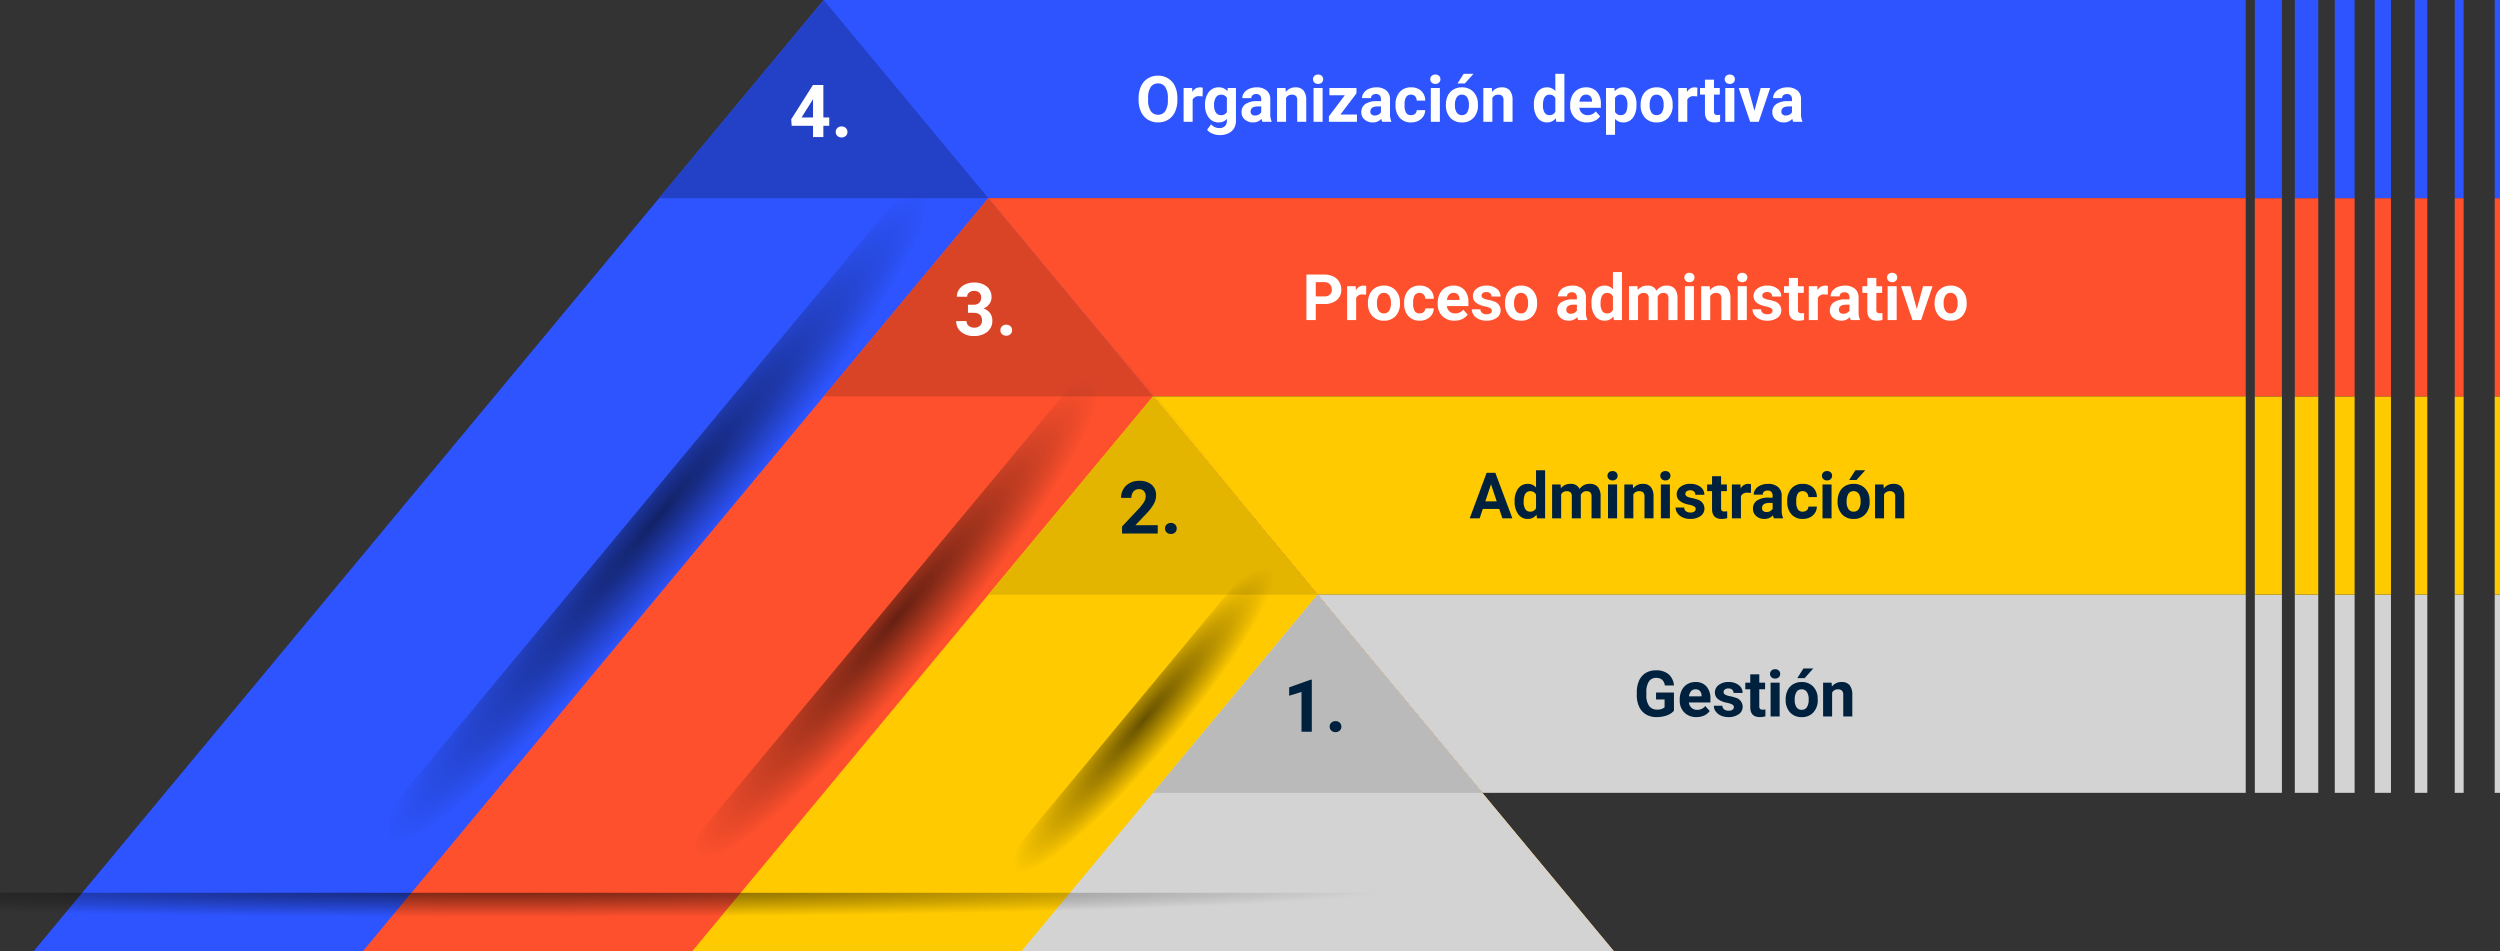 <svg xmlns="http://www.w3.org/2000/svg" xmlns:xlink="http://www.w3.org/1999/xlink" width="820" height="311.981" viewBox="0 0 820 311.981">
  <rect x="0" y="0" width="820" height="311.981" fill="#333333" stroke="none"/>
  <defs>
    <radialGradient id="radial-gradient" cx="0.375" cy="0.505" r="0.649" gradientTransform="matrix(0.577, 0.765, -0.093, 0.088, 0.172, 0.235)" gradientUnits="objectBoundingBox">
      <stop offset="0"/>
      <stop offset="0.866" stop-opacity="0"/>
      <stop offset="1" stop-opacity="0"/>
    </radialGradient>
    <radialGradient id="radial-gradient-2" cx="0.554" cy="0.537" r="0.6" gradientTransform="matrix(0.7, -0.769, 0.109, 0.083, 0.079, 0.845)" xlink:href="#radial-gradient"/>
    <radialGradient id="radial-gradient-3" cx="0.558" cy="0.549" r="0.589" gradientTransform="matrix(0.686, -0.765, 0.132, 0.104, 0.064, 0.824)" xlink:href="#radial-gradient"/>
    <radialGradient id="radial-gradient-4" cx="0.587" cy="0.572" r="0.554" gradientTransform="matrix(0.656, -0.761, 0.133, 0.112, 0.066, 0.822)" xlink:href="#radial-gradient"/>
    <radialGradient id="radial-gradient-5" cx="0.501" cy="-0.024" r="18.04" gradientTransform="matrix(0.027, 0, 0, -0.032, 0.749, 1.078)" xlink:href="#radial-gradient"/>
  </defs>
  <g id="t2-i2" transform="translate(1009.908 -961.16)">
    <rect id="Rectangle_36749" data-name="Rectangle 36749" width="466.429" height="64.998" transform="translate(-739.735 961.16)" fill="#2d54fe"/>
    <rect id="Rectangle_36750" data-name="Rectangle 36750" width="422.21" height="65.027" transform="translate(-695.517 1026.158)" fill="#fe502d"/>
    <rect id="Rectangle_36751" data-name="Rectangle 36751" width="377.991" height="65.027" transform="translate(-651.298 1091.185)" fill="#ffca00"/>
    <rect id="Rectangle_36752" data-name="Rectangle 36752" width="333.795" height="64.998" transform="translate(-607.102 1156.212)" fill="#d3d3d3"/>
    <g id="Group_117539" data-name="Group 117539" transform="translate(-270.328 1156.211)">
      <rect id="Rectangle_36753" data-name="Rectangle 36753" width="1.733" height="64.998" transform="translate(78.687)" fill="#d3d3d3"/>
      <rect id="Rectangle_36754" data-name="Rectangle 36754" width="2.926" height="64.998" transform="translate(65.573 0)" fill="#d3d3d3"/>
      <rect id="Rectangle_36755" data-name="Rectangle 36755" width="4.118" height="64.998" transform="translate(52.458 0)" fill="#d3d3d3"/>
      <rect id="Rectangle_36756" data-name="Rectangle 36756" width="5.31" height="64.998" transform="translate(39.344 0)" fill="#d3d3d3"/>
      <rect id="Rectangle_36757" data-name="Rectangle 36757" width="6.503" height="64.998" transform="translate(26.229 0)" fill="#d3d3d3"/>
      <rect id="Rectangle_36758" data-name="Rectangle 36758" width="7.695" height="64.998" transform="translate(13.115 0.001)" fill="#d3d3d3"/>
      <rect id="Rectangle_36759" data-name="Rectangle 36759" width="8.888" height="64.998" transform="translate(0 0.001)" fill="#d3d3d3"/>
    </g>
    <g id="Group_117540" data-name="Group 117540" transform="translate(-270.328 1091.185)">
      <rect id="Rectangle_36760" data-name="Rectangle 36760" width="1.733" height="64.998" transform="translate(78.687)" fill="#ffca00"/>
      <rect id="Rectangle_36761" data-name="Rectangle 36761" width="2.926" height="64.998" transform="translate(65.573 0)" fill="#ffca00"/>
      <rect id="Rectangle_36762" data-name="Rectangle 36762" width="4.118" height="64.998" transform="translate(52.458 0)" fill="#ffca00"/>
      <rect id="Rectangle_36763" data-name="Rectangle 36763" width="5.31" height="64.998" transform="translate(39.344 0)" fill="#ffca00"/>
      <rect id="Rectangle_36764" data-name="Rectangle 36764" width="6.503" height="64.998" transform="translate(26.229 0)" fill="#ffca00"/>
      <rect id="Rectangle_36765" data-name="Rectangle 36765" width="7.695" height="64.998" transform="translate(13.115 0.001)" fill="#ffca00"/>
      <rect id="Rectangle_36766" data-name="Rectangle 36766" width="8.888" height="64.998" transform="translate(0 0.001)" fill="#ffca00"/>
    </g>
    <g id="Group_117541" data-name="Group 117541" transform="translate(-270.328 1026.158)">
      <rect id="Rectangle_36767" data-name="Rectangle 36767" width="1.733" height="64.998" transform="translate(78.687)" fill="#fe502d"/>
      <rect id="Rectangle_36768" data-name="Rectangle 36768" width="2.926" height="64.998" transform="translate(65.573 0)" fill="#fe502d"/>
      <rect id="Rectangle_36769" data-name="Rectangle 36769" width="4.118" height="64.998" transform="translate(52.458 0)" fill="#fe502d"/>
      <rect id="Rectangle_36770" data-name="Rectangle 36770" width="5.31" height="64.998" transform="translate(39.344 0)" fill="#fe502d"/>
      <rect id="Rectangle_36771" data-name="Rectangle 36771" width="6.503" height="64.998" transform="translate(26.229 0)" fill="#fe502d"/>
      <rect id="Rectangle_36772" data-name="Rectangle 36772" width="7.695" height="64.998" transform="translate(13.115 0)" fill="#fe502d"/>
      <rect id="Rectangle_36773" data-name="Rectangle 36773" width="8.888" height="64.998" transform="translate(0 0.001)" fill="#fe502d"/>
    </g>
    <g id="Group_117542" data-name="Group 117542" transform="translate(-270.328 961.16)">
      <rect id="Rectangle_36774" data-name="Rectangle 36774" width="1.733" height="64.998" transform="translate(78.687)" fill="#2d54fe"/>
      <rect id="Rectangle_36775" data-name="Rectangle 36775" width="2.926" height="64.998" transform="translate(65.573 0)" fill="#2d54fe"/>
      <rect id="Rectangle_36776" data-name="Rectangle 36776" width="4.118" height="64.998" transform="translate(52.458 0)" fill="#2d54fe"/>
      <rect id="Rectangle_36777" data-name="Rectangle 36777" width="5.31" height="64.998" transform="translate(39.344 0)" fill="#2d54fe"/>
      <rect id="Rectangle_36778" data-name="Rectangle 36778" width="6.503" height="64.998" transform="translate(26.229 0)" fill="#2d54fe"/>
      <rect id="Rectangle_36779" data-name="Rectangle 36779" width="7.695" height="64.998" transform="translate(13.115 0.001)" fill="#2d54fe"/>
      <rect id="Rectangle_36780" data-name="Rectangle 36780" width="8.888" height="64.998" transform="translate(0 0.001)" fill="#2d54fe"/>
    </g>
    <path id="Path_179841" data-name="Path 179841" d="M-739.656,961.16l-129.574,155.99-129.545,155.991h518.266l-129.574-155.991Z" transform="translate(-0.08)" fill="#2d54fe"/>
    <path id="Path_179842" data-name="Path 179842" d="M-666.051,961.16h-71.738l216,260.05h71.738Z" transform="translate(-1.946)" opacity="0.6" fill="url(#radial-gradient)" style="mix-blend-mode: multiply;isolation: isolate"/>
    <path id="Path_179843" data-name="Path 179843" d="M-738.178,961.16l-54.008,65H-684.17Z" transform="translate(-1.557)" fill="#2341c7"/>
    <path id="Path_179844" data-name="Path 179844" d="M-920.057,1273.141H-879.3l199.68-240.406L-700,1008.187Z" transform="translate(-0.643)" opacity="0.6" fill="url(#radial-gradient-2)" style="mix-blend-mode: multiply;isolation: isolate"/>
    <path id="Path_179845" data-name="Path 179845" d="M-890.009,1273.141h410.279L-684.87,1026.158Z" transform="translate(-0.858)" fill="#fe502d"/>
    <path id="Path_179846" data-name="Path 179846" d="M-737.789,1091.185l54.008-65.027,54.008,65.027Z" transform="translate(-1.946)" fill="#d94427"/>
    <path id="Path_179847" data-name="Path 179847" d="M-811.291,1273.141h40.752l145.672-175.38-20.376-24.548Z" transform="translate(-1.421)" opacity="0.6" fill="url(#radial-gradient-3)" style="mix-blend-mode: multiply;isolation: isolate"/>
    <path id="Path_179848" data-name="Path 179848" d="M-781.216,1273.141h302.263l-151.132-181.956Z" transform="translate(-1.636)" fill="#ffca00"/>
    <path id="Path_179849" data-name="Path 179849" d="M-683.392,1156.212l54.008-65.027,53.98,65.027Z" transform="translate(-2.336)" fill="#e3b400"/>
    <path id="Path_179850" data-name="Path 179850" d="M-702.5,1273.141h40.724l91.692-110.381-20.376-24.52Z" transform="translate(-2.199)" opacity="0.6" fill="url(#radial-gradient-4)" style="mix-blend-mode: multiply;isolation: isolate"/>
    <path id="Path_179851" data-name="Path 179851" d="M-478.174,1273.141l-97.152-116.929-97.124,116.929Z" transform="translate(-2.414)" fill="#d3d3d3"/>
    <path id="Path_179852" data-name="Path 179852" d="M-629,1221.21l53.98-65,54.008,65Z" transform="translate(-2.725)" fill="#bababa"/>
    <rect id="Rectangle_36781" data-name="Rectangle 36781" width="694.995" height="19" transform="translate(-314.913 1273) rotate(180)" opacity="0.6" fill="url(#radial-gradient-5)" style="mix-blend-mode: multiply;isolation: isolate"/>
    <path id="Path_179857" data-name="Path 179857" d="M.809-6.422H2.742v2.73H.809V0H-2.578V-3.691h-7l-.152-2.133,7.113-11.238H.809Zm-7.16,0h3.773v-6.023l-.223.387ZM4.875-1.664A1.7,1.7,0,0,1,5.42-2.977a1.934,1.934,0,0,1,1.365-.5,1.949,1.949,0,0,1,1.377.5,1.7,1.7,0,0,1,.545,1.313A1.682,1.682,0,0,1,8.168-.369a1.958,1.958,0,0,1-1.383.5,1.941,1.941,0,0,1-1.371-.5A1.682,1.682,0,0,1,4.875-1.664Z" transform="translate(-740.657 1006.112)" fill="#fff"/>
    <path id="Path_179858" data-name="Path 179858" d="M-5.766-10.031h1.8a2.543,2.543,0,0,0,1.91-.645,2.362,2.362,0,0,0,.621-1.711,2.088,2.088,0,0,0-.615-1.605,2.384,2.384,0,0,0-1.693-.574,2.5,2.5,0,0,0-1.629.533,1.7,1.7,0,0,0-.656,1.389H-9.41a4.165,4.165,0,0,1,.721-2.4A4.8,4.8,0,0,1-6.674-16.7a6.727,6.727,0,0,1,2.854-.6A6.38,6.38,0,0,1,.422-16a4.418,4.418,0,0,1,1.535,3.568,3.59,3.59,0,0,1-.715,2.156A4.644,4.644,0,0,1-.633-8.766a4.24,4.24,0,0,1,2.15,1.547,4.2,4.2,0,0,1,.709,2.438A4.491,4.491,0,0,1,.568-1.137,6.667,6.667,0,0,1-3.82.234,6.322,6.322,0,0,1-8-1.113,4.4,4.4,0,0,1-9.621-4.676h3.387a1.962,1.962,0,0,0,.721,1.57A2.656,2.656,0,0,0-3.738-2.5a2.668,2.668,0,0,0,1.893-.639A2.2,2.2,0,0,0-1.16-4.828q0-2.555-2.812-2.555H-5.766ZM4.875-1.664A1.7,1.7,0,0,1,5.42-2.977a1.934,1.934,0,0,1,1.365-.5,1.949,1.949,0,0,1,1.377.5,1.7,1.7,0,0,1,.545,1.313A1.682,1.682,0,0,1,8.168-.369a1.958,1.958,0,0,1-1.383.5,1.941,1.941,0,0,1-1.371-.5A1.682,1.682,0,0,1,4.875-1.664Z" transform="translate(-686.649 1071.139)" fill="#fff"/>
    <path id="Path_179859" data-name="Path 179859" d="M2.484,0h-11.7V-2.32L-3.691-8.2A13.617,13.617,0,0,0-2.01-10.371a3.483,3.483,0,0,0,.545-1.758,2.606,2.606,0,0,0-.574-1.787,2.073,2.073,0,0,0-1.641-.65,2.236,2.236,0,0,0-1.811.791,3.133,3.133,0,0,0-.662,2.08h-3.4a5.594,5.594,0,0,1,.744-2.848,5.245,5.245,0,0,1,2.1-2.021A6.394,6.394,0,0,1-3.621-17.3a6.054,6.054,0,0,1,4.1,1.266,4.478,4.478,0,0,1,1.459,3.574,5.737,5.737,0,0,1-.656,2.578A14.327,14.327,0,0,1-.973-6.82L-4.852-2.73H2.484ZM4.875-1.664A1.7,1.7,0,0,1,5.42-2.977a1.934,1.934,0,0,1,1.365-.5,1.949,1.949,0,0,1,1.377.5,1.7,1.7,0,0,1,.545,1.313A1.682,1.682,0,0,1,8.168-.369a1.958,1.958,0,0,1-1.383.5,1.941,1.941,0,0,1-1.371-.5A1.682,1.682,0,0,1,4.875-1.664Z" transform="translate(-632.655 1136.166)" fill="#00213e"/>
    <path id="Path_179860" data-name="Path 179860" d="M-.984,0H-4.371V-13.055L-8.414-11.8v-2.754l7.066-2.531h.363ZM4.875-1.664A1.7,1.7,0,0,1,5.42-2.977a1.934,1.934,0,0,1,1.365-.5,1.949,1.949,0,0,1,1.377.5,1.7,1.7,0,0,1,.545,1.313A1.682,1.682,0,0,1,8.168-.369a1.958,1.958,0,0,1-1.383.5,1.941,1.941,0,0,1-1.371-.5A1.682,1.682,0,0,1,4.875-1.664Z" transform="translate(-578.648 1201.165)" fill="#00213e"/>
    <path id="Path_179854" data-name="Path 179854" d="M-96.053-7.126a9.013,9.013,0,0,1-.779,3.866A5.869,5.869,0,0,1-99.063-.7a6.169,6.169,0,0,1-3.327.9A6.211,6.211,0,0,1-105.7-.687a5.926,5.926,0,0,1-2.256-2.548,8.755,8.755,0,0,1-.81-3.809v-.738a8.965,8.965,0,0,1,.795-3.881,5.917,5.917,0,0,1,2.246-2.574,6.177,6.177,0,0,1,3.317-.9,6.177,6.177,0,0,1,3.317.9,5.917,5.917,0,0,1,2.246,2.574,8.94,8.94,0,0,1,.795,3.871ZM-99.171-7.8a6.283,6.283,0,0,0-.841-3.568,2.74,2.74,0,0,0-2.4-1.22,2.741,2.741,0,0,0-2.389,1.2,6.211,6.211,0,0,0-.851,3.532v.728a6.361,6.361,0,0,0,.841,3.548,2.733,2.733,0,0,0,2.42,1.261,2.708,2.708,0,0,0,2.379-1.215,6.324,6.324,0,0,0,.841-3.543Zm11.392-.513A8.051,8.051,0,0,0-88.845-8.4a2.171,2.171,0,0,0-2.2,1.138V0h-2.963V-11.095h2.8l.082,1.323A2.746,2.746,0,0,1-88.66-11.3a3.105,3.105,0,0,1,.923.133Zm.8,2.687a6.5,6.5,0,0,1,1.215-4.112A3.937,3.937,0,0,1-82.488-11.3a3.453,3.453,0,0,1,2.84,1.251l.123-1.046h2.687V-.369A4.742,4.742,0,0,1-77.5,2.164,4.248,4.248,0,0,1-79.36,3.8a6.543,6.543,0,0,1-2.81.564,6.084,6.084,0,0,1-2.379-.487A4.222,4.222,0,0,1-86.3,2.625L-84.99.82A3.471,3.471,0,0,0-82.3,2.061a2.541,2.541,0,0,0,1.835-.631,2.365,2.365,0,0,0,.656-1.789V-.954a3.428,3.428,0,0,1-2.7,1.159,3.927,3.927,0,0,1-3.235-1.564,6.5,6.5,0,0,1-1.236-4.148Zm2.963.221a4.049,4.049,0,0,0,.6,2.367,1.925,1.925,0,0,0,1.661.857A2.058,2.058,0,0,0-79.811-3.2V-7.873A2.053,2.053,0,0,0-81.729-8.89a1.937,1.937,0,0,0-1.677.873A4.563,4.563,0,0,0-84.015-5.409ZM-68.132,0a3.291,3.291,0,0,1-.3-.995,3.586,3.586,0,0,1-2.8,1.2,3.939,3.939,0,0,1-2.7-.943A3.034,3.034,0,0,1-75-3.117a3.135,3.135,0,0,1,1.307-2.707,6.451,6.451,0,0,1,3.779-.954h1.364v-.636a1.828,1.828,0,0,0-.395-1.23,1.553,1.553,0,0,0-1.246-.461,1.766,1.766,0,0,0-1.174.359,1.219,1.219,0,0,0-.426.984h-2.963a2.977,2.977,0,0,1,.595-1.784,3.931,3.931,0,0,1,1.682-1.287,6.129,6.129,0,0,1,2.44-.467,4.842,4.842,0,0,1,3.256,1.031,3.605,3.605,0,0,1,1.2,2.9v4.809a5.3,5.3,0,0,0,.441,2.389V0Zm-2.451-2.061a2.552,2.552,0,0,0,1.21-.292,1.919,1.919,0,0,0,.82-.784V-5.045H-69.66q-2.225,0-2.369,1.538l-.01.174a1.186,1.186,0,0,0,.39.913A1.514,1.514,0,0,0-70.583-2.061Zm10.008-9.034.092,1.282A3.874,3.874,0,0,1-57.294-11.3a3.219,3.219,0,0,1,2.625,1.036,4.832,4.832,0,0,1,.882,3.1V0H-56.75V-7.1a1.923,1.923,0,0,0-.41-1.369,1.836,1.836,0,0,0-1.364-.426A2.039,2.039,0,0,0-60.4-7.824V0h-2.963V-11.095ZM-48.414,0h-2.974V-11.095h2.974Zm-3.148-13.966a1.459,1.459,0,0,1,.446-1.1,1.676,1.676,0,0,1,1.215-.431,1.679,1.679,0,0,1,1.21.431,1.451,1.451,0,0,1,.451,1.1,1.455,1.455,0,0,1-.456,1.107,1.684,1.684,0,0,1-1.2.431,1.684,1.684,0,0,1-1.2-.431A1.455,1.455,0,0,1-51.562-13.966Zm8.993,11.577h5.424V0h-9.208V-1.8l5.219-6.9H-46.2v-2.389h8.89v1.746ZM-28.86,0a3.291,3.291,0,0,1-.3-.995,3.586,3.586,0,0,1-2.8,1.2,3.939,3.939,0,0,1-2.7-.943A3.034,3.034,0,0,1-35.73-3.117a3.135,3.135,0,0,1,1.307-2.707,6.451,6.451,0,0,1,3.779-.954h1.364v-.636a1.828,1.828,0,0,0-.395-1.23,1.553,1.553,0,0,0-1.246-.461,1.766,1.766,0,0,0-1.174.359,1.219,1.219,0,0,0-.426.984h-2.963a2.977,2.977,0,0,1,.595-1.784,3.931,3.931,0,0,1,1.682-1.287,6.129,6.129,0,0,1,2.44-.467,4.842,4.842,0,0,1,3.256,1.031,3.605,3.605,0,0,1,1.2,2.9v4.809a5.3,5.3,0,0,0,.441,2.389V0ZM-31.31-2.061a2.552,2.552,0,0,0,1.21-.292,1.919,1.919,0,0,0,.82-.784V-5.045h-1.107q-2.225,0-2.369,1.538l-.01.174a1.186,1.186,0,0,0,.39.913A1.514,1.514,0,0,0-31.31-2.061Zm11.895-.123a1.944,1.944,0,0,0,1.333-.451,1.581,1.581,0,0,0,.533-1.2h2.779a3.8,3.8,0,0,1-.615,2.066A4.06,4.06,0,0,1-17.042-.313a5.183,5.183,0,0,1-2.323.518,4.817,4.817,0,0,1-3.753-1.512,5.985,5.985,0,0,1-1.374-4.178v-.195a5.917,5.917,0,0,1,1.364-4.091A4.761,4.761,0,0,1-19.385-11.3a4.667,4.667,0,0,1,3.338,1.184,4.193,4.193,0,0,1,1.277,3.153H-17.55a2.036,2.036,0,0,0-.533-1.407,1.778,1.778,0,0,0-1.354-.541A1.785,1.785,0,0,0-21-8.156a4.374,4.374,0,0,0-.528,2.449V-5.4a4.43,4.43,0,0,0,.523,2.465A1.807,1.807,0,0,0-19.416-2.184ZM-9.951,0h-2.974V-11.095h2.974ZM-13.1-13.966a1.459,1.459,0,0,1,.446-1.1,1.676,1.676,0,0,1,1.215-.431,1.679,1.679,0,0,1,1.21.431,1.451,1.451,0,0,1,.451,1.1,1.455,1.455,0,0,1-.456,1.107,1.684,1.684,0,0,1-1.2.431,1.684,1.684,0,0,1-1.2-.431A1.455,1.455,0,0,1-13.1-13.966ZM-7.972-5.65a6.58,6.58,0,0,1,.636-2.943,4.654,4.654,0,0,1,1.83-2A5.34,5.34,0,0,1-2.733-11.3,5.052,5.052,0,0,1,.933-9.926,5.515,5.515,0,0,1,2.517-6.193l.021.759a5.8,5.8,0,0,1-1.425,4.1A4.954,4.954,0,0,1-2.712.205a4.979,4.979,0,0,1-3.83-1.538,5.9,5.9,0,0,1-1.43-4.184Zm2.963.21a4.147,4.147,0,0,0,.595,2.418,1.962,1.962,0,0,0,1.7.837,1.966,1.966,0,0,0,1.682-.827,4.538,4.538,0,0,0,.6-2.644,4.106,4.106,0,0,0-.6-2.4,1.967,1.967,0,0,0-1.7-.852,1.934,1.934,0,0,0-1.682.847A4.614,4.614,0,0,0-5.009-5.44Zm2.861-10.31h3.23l-2.84,3.179h-2.41Zm9.239,4.655.092,1.282A3.874,3.874,0,0,1,10.372-11.3,3.219,3.219,0,0,1,13-10.264a4.832,4.832,0,0,1,.882,3.1V0H10.915V-7.1a1.923,1.923,0,0,0-.41-1.369A1.836,1.836,0,0,0,9.141-8.89,2.039,2.039,0,0,0,7.265-7.824V0H4.3V-11.095Zm13.8,5.465a6.686,6.686,0,0,1,1.164-4.132A3.776,3.776,0,0,1,25.24-11.3a3.4,3.4,0,0,1,2.676,1.21v-5.66H30.89V0H28.214L28.07-1.179A3.487,3.487,0,0,1,25.219.205a3.766,3.766,0,0,1-3.143-1.543A6.9,6.9,0,0,1,20.892-5.629Zm2.963.221A4.38,4.38,0,0,0,24.4-3.016a1.77,1.77,0,0,0,1.579.832,1.983,1.983,0,0,0,1.938-1.16V-7.73A1.954,1.954,0,0,0,26-8.89Q23.856-8.89,23.856-5.409ZM38.293.205a5.447,5.447,0,0,1-3.973-1.5,5.321,5.321,0,0,1-1.533-3.989v-.287a6.7,6.7,0,0,1,.646-2.989,4.741,4.741,0,0,1,1.83-2.03,5.137,5.137,0,0,1,2.7-.713,4.6,4.6,0,0,1,3.584,1.436,5.833,5.833,0,0,1,1.307,4.071v1.21H35.791a2.753,2.753,0,0,0,.866,1.743,2.619,2.619,0,0,0,1.83.656,3.2,3.2,0,0,0,2.676-1.241l1.456,1.63a4.449,4.449,0,0,1-1.8,1.471A5.921,5.921,0,0,1,38.293.205Zm-.338-9.116a1.852,1.852,0,0,0-1.43.6,3.093,3.093,0,0,0-.7,1.71h4.122V-6.84a2.206,2.206,0,0,0-.533-1.529A1.91,1.91,0,0,0,37.955-8.911Zm16.57,3.466a6.654,6.654,0,0,1-1.164,4.107A3.731,3.731,0,0,1,50.219.205,3.456,3.456,0,0,1,47.5-.964V4.266H44.538v-15.36h2.748l.1,1.087A3.483,3.483,0,0,1,50.2-11.3a3.757,3.757,0,0,1,3.189,1.518A6.834,6.834,0,0,1,54.525-5.6ZM51.562-5.66a4.366,4.366,0,0,0-.549-2.389,1.787,1.787,0,0,0-1.594-.841A1.941,1.941,0,0,0,47.5-7.824v4.542a1.973,1.973,0,0,0,1.938,1.1Q51.562-2.184,51.562-5.66Zm4.337.01a6.58,6.58,0,0,1,.636-2.943,4.654,4.654,0,0,1,1.83-2,5.34,5.34,0,0,1,2.774-.708A5.052,5.052,0,0,1,64.8-9.926a5.514,5.514,0,0,1,1.584,3.732l.021.759a5.8,5.8,0,0,1-1.425,4.1A4.954,4.954,0,0,1,61.159.205a4.979,4.979,0,0,1-3.83-1.538A5.9,5.9,0,0,1,55.9-5.517Zm2.963.21a4.147,4.147,0,0,0,.595,2.418,1.962,1.962,0,0,0,1.7.837,1.966,1.966,0,0,0,1.682-.827,4.538,4.538,0,0,0,.6-2.644,4.106,4.106,0,0,0-.6-2.4,1.967,1.967,0,0,0-1.7-.852,1.934,1.934,0,0,0-1.682.847A4.614,4.614,0,0,0,58.863-5.44ZM74.469-8.316A8.051,8.051,0,0,0,73.4-8.4,2.171,2.171,0,0,0,71.2-7.26V0H68.235V-11.095h2.8l.082,1.323A2.746,2.746,0,0,1,73.587-11.3a3.105,3.105,0,0,1,.923.133Zm5.486-5.506v2.728h1.9v2.174h-1.9v5.537a1.322,1.322,0,0,0,.236.882,1.184,1.184,0,0,0,.9.267,4.726,4.726,0,0,0,.872-.072V-.062A6.1,6.1,0,0,1,80.17.205q-3.117,0-3.179-3.148V-8.921h-1.62v-2.174h1.62v-2.728ZM86.63,0H83.656V-11.095H86.63ZM83.482-13.966a1.459,1.459,0,0,1,.446-1.1,1.676,1.676,0,0,1,1.215-.431,1.679,1.679,0,0,1,1.21.431,1.451,1.451,0,0,1,.451,1.1,1.455,1.455,0,0,1-.456,1.107,1.684,1.684,0,0,1-1.2.431,1.684,1.684,0,0,1-1.2-.431A1.455,1.455,0,0,1,83.482-13.966ZM93.223-3.62l2.061-7.475h3.1L94.638,0h-2.83L88.066-11.095h3.1ZM105.959,0a3.291,3.291,0,0,1-.3-.995,3.586,3.586,0,0,1-2.8,1.2,3.939,3.939,0,0,1-2.7-.943,3.034,3.034,0,0,1-1.072-2.379A3.135,3.135,0,0,1,100.4-5.824a6.451,6.451,0,0,1,3.779-.954h1.364v-.636a1.828,1.828,0,0,0-.395-1.23,1.553,1.553,0,0,0-1.246-.461,1.766,1.766,0,0,0-1.174.359,1.219,1.219,0,0,0-.426.984H99.335a2.977,2.977,0,0,1,.595-1.784,3.931,3.931,0,0,1,1.682-1.287,6.129,6.129,0,0,1,2.44-.467,4.842,4.842,0,0,1,3.256,1.031,3.605,3.605,0,0,1,1.2,2.9v4.809a5.3,5.3,0,0,0,.441,2.389V0Zm-2.451-2.061a2.552,2.552,0,0,0,1.21-.292,1.919,1.919,0,0,0,.82-.784V-5.045h-1.107q-2.225,0-2.369,1.538l-.01.174a1.186,1.186,0,0,0,.39.913A1.514,1.514,0,0,0,103.508-2.061Z" transform="translate(-527.677 1001.112)" fill="#fff"/>
    <path id="Path_179853" data-name="Path 179853" d="M-104.882-5.26V0h-3.076V-14.93h5.824a6.738,6.738,0,0,1,2.958.615,4.534,4.534,0,0,1,1.964,1.748,4.875,4.875,0,0,1,.687,2.579,4.287,4.287,0,0,1-1.5,3.461,6.257,6.257,0,0,1-4.158,1.266Zm0-2.492h2.748a2.7,2.7,0,0,0,1.861-.574,2.088,2.088,0,0,0,.641-1.641,2.463,2.463,0,0,0-.646-1.774,2.413,2.413,0,0,0-1.784-.7h-2.82Zm16.509-.564A8.051,8.051,0,0,0-89.44-8.4a2.171,2.171,0,0,0-2.2,1.138V0h-2.963V-11.095h2.8l.082,1.323A2.746,2.746,0,0,1-89.255-11.3a3.105,3.105,0,0,1,.923.133Zm.595,2.666a6.58,6.58,0,0,1,.636-2.943,4.654,4.654,0,0,1,1.83-2,5.34,5.34,0,0,1,2.774-.708,5.052,5.052,0,0,1,3.666,1.374,5.514,5.514,0,0,1,1.584,3.732l.021.759a5.8,5.8,0,0,1-1.425,4.1A4.954,4.954,0,0,1-82.518.205a4.979,4.979,0,0,1-3.83-1.538,5.9,5.9,0,0,1-1.43-4.184Zm2.963.21a4.147,4.147,0,0,0,.595,2.418,1.962,1.962,0,0,0,1.7.837,1.966,1.966,0,0,0,1.682-.827,4.538,4.538,0,0,0,.6-2.644,4.106,4.106,0,0,0-.6-2.4,1.967,1.967,0,0,0-1.7-.852,1.934,1.934,0,0,0-1.682.847A4.614,4.614,0,0,0-84.815-5.44Zm13.986,3.255A1.944,1.944,0,0,0-69.5-2.635a1.581,1.581,0,0,0,.533-1.2h2.779A3.8,3.8,0,0,1-66.8-1.769,4.06,4.06,0,0,1-68.455-.313a5.183,5.183,0,0,1-2.323.518,4.817,4.817,0,0,1-3.753-1.512A5.985,5.985,0,0,1-75.9-5.486v-.195a5.917,5.917,0,0,1,1.364-4.091A4.761,4.761,0,0,1-70.8-11.3a4.667,4.667,0,0,1,3.338,1.184,4.193,4.193,0,0,1,1.277,3.153h-2.779A2.036,2.036,0,0,0-69.5-8.369a1.778,1.778,0,0,0-1.354-.541,1.785,1.785,0,0,0-1.564.755,4.374,4.374,0,0,0-.528,2.449V-5.4a4.43,4.43,0,0,0,.523,2.465A1.807,1.807,0,0,0-70.829-2.184ZM-59.385.205a5.447,5.447,0,0,1-3.973-1.5,5.321,5.321,0,0,1-1.533-3.989v-.287a6.7,6.7,0,0,1,.646-2.989,4.741,4.741,0,0,1,1.83-2.03,5.137,5.137,0,0,1,2.7-.713A4.6,4.6,0,0,1-56.13-9.864a5.833,5.833,0,0,1,1.307,4.071v1.21h-7.065a2.753,2.753,0,0,0,.866,1.743,2.619,2.619,0,0,0,1.83.656,3.2,3.2,0,0,0,2.676-1.241l1.456,1.63a4.449,4.449,0,0,1-1.8,1.471A5.921,5.921,0,0,1-59.385.205Zm-.338-9.116a1.852,1.852,0,0,0-1.43.6,3.093,3.093,0,0,0-.7,1.71h4.122V-6.84a2.206,2.206,0,0,0-.533-1.529A1.91,1.91,0,0,0-59.724-8.911Zm12.592,5.845a.955.955,0,0,0-.538-.856A6.115,6.115,0,0,0-49.4-4.481q-3.958-.831-3.958-3.363a3.049,3.049,0,0,1,1.225-2.466,4.943,4.943,0,0,1,3.2-.99,5.32,5.32,0,0,1,3.379.995,3.135,3.135,0,0,1,1.266,2.584h-2.963a1.434,1.434,0,0,0-.41-1.051,1.736,1.736,0,0,0-1.282-.415,1.774,1.774,0,0,0-1.159.338,1.068,1.068,0,0,0-.41.861.913.913,0,0,0,.467.795,4.8,4.8,0,0,0,1.574.523,12.856,12.856,0,0,1,1.866.5,3.066,3.066,0,0,1,2.348,2.984,2.894,2.894,0,0,1-1.3,2.456,5.618,5.618,0,0,1-3.363.938,5.867,5.867,0,0,1-2.476-.5,4.155,4.155,0,0,1-1.7-1.364A3.169,3.169,0,0,1-53.7-3.527h2.81a1.547,1.547,0,0,0,.584,1.21,2.318,2.318,0,0,0,1.456.42,2.146,2.146,0,0,0,1.287-.323A1,1,0,0,0-47.132-3.066ZM-42.8-5.65a6.58,6.58,0,0,1,.636-2.943,4.654,4.654,0,0,1,1.83-2,5.34,5.34,0,0,1,2.774-.708A5.052,5.052,0,0,1-33.9-9.926a5.514,5.514,0,0,1,1.584,3.732l.021.759a5.8,5.8,0,0,1-1.425,4.1A4.954,4.954,0,0,1-37.545.205a4.979,4.979,0,0,1-3.83-1.538A5.9,5.9,0,0,1-42.8-5.517Zm2.963.21a4.147,4.147,0,0,0,.595,2.418,1.962,1.962,0,0,0,1.7.837,1.966,1.966,0,0,0,1.682-.827,4.538,4.538,0,0,0,.6-2.644,4.106,4.106,0,0,0-.6-2.4,1.967,1.967,0,0,0-1.7-.852,1.934,1.934,0,0,0-1.682.847A4.614,4.614,0,0,0-39.842-5.44ZM-18.811,0a3.291,3.291,0,0,1-.3-.995,3.586,3.586,0,0,1-2.8,1.2,3.939,3.939,0,0,1-2.7-.943,3.034,3.034,0,0,1-1.072-2.379,3.135,3.135,0,0,1,1.307-2.707,6.451,6.451,0,0,1,3.779-.954h1.364v-.636a1.828,1.828,0,0,0-.395-1.23,1.553,1.553,0,0,0-1.246-.461,1.766,1.766,0,0,0-1.174.359,1.219,1.219,0,0,0-.426.984h-2.963a2.977,2.977,0,0,1,.595-1.784,3.931,3.931,0,0,1,1.682-1.287,6.129,6.129,0,0,1,2.44-.467,4.842,4.842,0,0,1,3.256,1.031,3.605,3.605,0,0,1,1.2,2.9v4.809a5.3,5.3,0,0,0,.441,2.389V0Zm-2.451-2.061a2.552,2.552,0,0,0,1.21-.292,1.919,1.919,0,0,0,.82-.784V-5.045h-1.107q-2.225,0-2.369,1.538l-.01.174a1.186,1.186,0,0,0,.39.913A1.514,1.514,0,0,0-21.261-2.061Zm6.819-3.568a6.686,6.686,0,0,1,1.164-4.132A3.776,3.776,0,0,1-10.095-11.3a3.4,3.4,0,0,1,2.676,1.21v-5.66h2.974V0H-7.121l-.144-1.179A3.487,3.487,0,0,1-10.115.205a3.766,3.766,0,0,1-3.143-1.543A6.9,6.9,0,0,1-14.443-5.629Zm2.963.221a4.38,4.38,0,0,0,.543,2.393,1.77,1.77,0,0,0,1.579.832,1.983,1.983,0,0,0,1.938-1.16V-7.73A1.954,1.954,0,0,0-9.336-8.89Q-11.479-8.89-11.479-5.409ZM.631-11.095.723-9.854A3.9,3.9,0,0,1,3.912-11.3,2.959,2.959,0,0,1,6.855-9.608,3.809,3.809,0,0,1,10.187-11.3a3.309,3.309,0,0,1,2.687,1.051,4.831,4.831,0,0,1,.882,3.163V0H10.782V-7.075a2.113,2.113,0,0,0-.369-1.379,1.636,1.636,0,0,0-1.3-.436A1.85,1.85,0,0,0,7.265-7.619L7.275,0H4.312V-7.065a2.087,2.087,0,0,0-.379-1.395A1.652,1.652,0,0,0,2.64-8.89,1.92,1.92,0,0,0,.815-7.844V0H-2.148V-11.095ZM19.159,0H16.186V-11.095h2.974ZM16.011-13.966a1.459,1.459,0,0,1,.446-1.1,1.676,1.676,0,0,1,1.215-.431,1.679,1.679,0,0,1,1.21.431,1.451,1.451,0,0,1,.451,1.1,1.455,1.455,0,0,1-.456,1.107,1.684,1.684,0,0,1-1.2.431,1.684,1.684,0,0,1-1.2-.431A1.455,1.455,0,0,1,16.011-13.966Zm8.316,2.871.092,1.282A3.874,3.874,0,0,1,27.609-11.3a3.219,3.219,0,0,1,2.625,1.036,4.832,4.832,0,0,1,.882,3.1V0H28.152V-7.1a1.923,1.923,0,0,0-.41-1.369,1.836,1.836,0,0,0-1.364-.426A2.039,2.039,0,0,0,24.5-7.824V0H21.538V-11.095ZM36.489,0H33.515V-11.095h2.974ZM33.341-13.966a1.459,1.459,0,0,1,.446-1.1A1.676,1.676,0,0,1,35-15.494a1.679,1.679,0,0,1,1.21.431,1.451,1.451,0,0,1,.451,1.1,1.455,1.455,0,0,1-.456,1.107,1.684,1.684,0,0,1-1.2.431,1.684,1.684,0,0,1-1.2-.431A1.455,1.455,0,0,1,33.341-13.966Zm11.6,10.9a.955.955,0,0,0-.538-.856,6.115,6.115,0,0,0-1.728-.559q-3.958-.831-3.958-3.363a3.049,3.049,0,0,1,1.225-2.466,4.943,4.943,0,0,1,3.2-.99,5.32,5.32,0,0,1,3.379.995,3.135,3.135,0,0,1,1.266,2.584H44.825a1.434,1.434,0,0,0-.41-1.051,1.736,1.736,0,0,0-1.282-.415,1.774,1.774,0,0,0-1.159.338,1.068,1.068,0,0,0-.41.861.913.913,0,0,0,.467.795A4.8,4.8,0,0,0,43.6-6.67a12.856,12.856,0,0,1,1.866.5,3.066,3.066,0,0,1,2.348,2.984,2.894,2.894,0,0,1-1.3,2.456,5.618,5.618,0,0,1-3.363.938,5.867,5.867,0,0,1-2.476-.5,4.155,4.155,0,0,1-1.7-1.364,3.169,3.169,0,0,1-.615-1.871h2.81a1.547,1.547,0,0,0,.584,1.21,2.318,2.318,0,0,0,1.456.42A2.146,2.146,0,0,0,44.5-2.22,1,1,0,0,0,44.938-3.066Zm8.336-10.756v2.728h1.9v2.174h-1.9v5.537a1.322,1.322,0,0,0,.236.882,1.184,1.184,0,0,0,.9.267,4.726,4.726,0,0,0,.872-.072V-.062A6.1,6.1,0,0,1,53.49.205q-3.117,0-3.179-3.148V-8.921h-1.62v-2.174h1.62v-2.728Zm9.782,5.506A8.051,8.051,0,0,0,61.99-8.4a2.171,2.171,0,0,0-2.2,1.138V0H56.822V-11.095h2.8L59.7-9.772A2.746,2.746,0,0,1,62.175-11.3a3.105,3.105,0,0,1,.923.133ZM70.6,0a3.291,3.291,0,0,1-.3-.995,3.586,3.586,0,0,1-2.8,1.2,3.939,3.939,0,0,1-2.7-.943,3.034,3.034,0,0,1-1.072-2.379,3.135,3.135,0,0,1,1.307-2.707,6.451,6.451,0,0,1,3.779-.954h1.364v-.636a1.828,1.828,0,0,0-.395-1.23,1.553,1.553,0,0,0-1.246-.461,1.766,1.766,0,0,0-1.174.359,1.219,1.219,0,0,0-.426.984H63.979a2.977,2.977,0,0,1,.595-1.784,3.931,3.931,0,0,1,1.682-1.287A6.129,6.129,0,0,1,68.7-11.3a4.842,4.842,0,0,1,3.256,1.031,3.605,3.605,0,0,1,1.2,2.9v4.809A5.3,5.3,0,0,0,73.6-.174V0ZM68.153-2.061a2.552,2.552,0,0,0,1.21-.292,1.919,1.919,0,0,0,.82-.784V-5.045H69.075q-2.225,0-2.369,1.538l-.01.174a1.186,1.186,0,0,0,.39.913A1.514,1.514,0,0,0,68.153-2.061ZM78.981-13.822v2.728h1.9v2.174h-1.9v5.537a1.322,1.322,0,0,0,.236.882,1.184,1.184,0,0,0,.9.267,4.726,4.726,0,0,0,.872-.072V-.062A6.1,6.1,0,0,1,79.2.205q-3.117,0-3.179-3.148V-8.921H74.4v-2.174h1.62v-2.728ZM85.656,0H82.682V-11.095h2.974ZM82.508-13.966a1.459,1.459,0,0,1,.446-1.1,1.676,1.676,0,0,1,1.215-.431,1.679,1.679,0,0,1,1.21.431,1.451,1.451,0,0,1,.451,1.1,1.455,1.455,0,0,1-.456,1.107,1.684,1.684,0,0,1-1.2.431,1.684,1.684,0,0,1-1.2-.431A1.455,1.455,0,0,1,82.508-13.966ZM92.249-3.62l2.061-7.475h3.1L93.664,0h-2.83L87.092-11.095h3.1Zm5.845-2.03a6.58,6.58,0,0,1,.636-2.943,4.654,4.654,0,0,1,1.83-2,5.34,5.34,0,0,1,2.774-.708A5.052,5.052,0,0,1,107-9.926a5.514,5.514,0,0,1,1.584,3.732l.021.759a5.8,5.8,0,0,1-1.425,4.1A4.954,4.954,0,0,1,103.354.205a4.979,4.979,0,0,1-3.83-1.538,5.9,5.9,0,0,1-1.43-4.184Zm2.963.21a4.147,4.147,0,0,0,.595,2.418,1.962,1.962,0,0,0,1.7.837,1.966,1.966,0,0,0,1.682-.827,4.538,4.538,0,0,0,.6-2.644,4.106,4.106,0,0,0-.6-2.4,1.967,1.967,0,0,0-1.7-.852,1.934,1.934,0,0,0-1.682.847A4.614,4.614,0,0,0,101.057-5.44Z" transform="translate(-473.45 1066.139)" fill="#fff"/>
    <path id="Path_179855" data-name="Path 179855" d="M-62.087-3.076h-5.394L-68.506,0h-3.271l5.558-14.93h2.851L-57.781,0h-3.271ZM-66.65-5.568h3.732l-1.876-5.588Zm9.608-.062a6.686,6.686,0,0,1,1.164-4.132A3.776,3.776,0,0,1-52.695-11.3a3.4,3.4,0,0,1,2.676,1.21v-5.66h2.974V0h-2.676l-.144-1.179A3.487,3.487,0,0,1-52.715.205a3.766,3.766,0,0,1-3.143-1.543A6.9,6.9,0,0,1-57.042-5.629Zm2.963.221a4.38,4.38,0,0,0,.543,2.393,1.77,1.77,0,0,0,1.579.832,1.983,1.983,0,0,0,1.938-1.16V-7.73a1.954,1.954,0,0,0-1.917-1.16Q-54.079-8.89-54.079-5.409Zm12.11-5.686.092,1.241A3.9,3.9,0,0,1-38.688-11.3a2.959,2.959,0,0,1,2.943,1.692A3.809,3.809,0,0,1-32.413-11.3a3.309,3.309,0,0,1,2.687,1.051,4.831,4.831,0,0,1,.882,3.163V0h-2.974V-7.075a2.113,2.113,0,0,0-.369-1.379,1.636,1.636,0,0,0-1.3-.436,1.85,1.85,0,0,0-1.846,1.271L-35.325,0h-2.963V-7.065a2.087,2.087,0,0,0-.379-1.395,1.652,1.652,0,0,0-1.292-.431,1.92,1.92,0,0,0-1.825,1.046V0h-2.963V-11.095ZM-23.44,0h-2.974V-11.095h2.974Zm-3.148-13.966a1.459,1.459,0,0,1,.446-1.1,1.676,1.676,0,0,1,1.215-.431,1.679,1.679,0,0,1,1.21.431,1.451,1.451,0,0,1,.451,1.1,1.455,1.455,0,0,1-.456,1.107,1.684,1.684,0,0,1-1.2.431,1.684,1.684,0,0,1-1.2-.431A1.455,1.455,0,0,1-26.588-13.966Zm8.316,2.871.092,1.282A3.874,3.874,0,0,1-14.991-11.3a3.219,3.219,0,0,1,2.625,1.036,4.832,4.832,0,0,1,.882,3.1V0h-2.963V-7.1a1.923,1.923,0,0,0-.41-1.369,1.836,1.836,0,0,0-1.364-.426A2.039,2.039,0,0,0-18.1-7.824V0h-2.963V-11.095ZM-6.111,0H-9.085V-11.095h2.974ZM-9.259-13.966a1.459,1.459,0,0,1,.446-1.1A1.676,1.676,0,0,1-7.6-15.494a1.679,1.679,0,0,1,1.21.431,1.451,1.451,0,0,1,.451,1.1,1.455,1.455,0,0,1-.456,1.107,1.684,1.684,0,0,1-1.2.431,1.684,1.684,0,0,1-1.2-.431A1.455,1.455,0,0,1-9.259-13.966Zm11.6,10.9A.955.955,0,0,0,1.8-3.922,6.115,6.115,0,0,0,.072-4.481q-3.958-.831-3.958-3.363A3.049,3.049,0,0,1-2.661-10.31a4.943,4.943,0,0,1,3.2-.99,5.32,5.32,0,0,1,3.379.995A3.135,3.135,0,0,1,5.188-7.721H2.225a1.434,1.434,0,0,0-.41-1.051A1.736,1.736,0,0,0,.533-9.187a1.774,1.774,0,0,0-1.159.338,1.068,1.068,0,0,0-.41.861.913.913,0,0,0,.467.795A4.8,4.8,0,0,0,1-6.67a12.856,12.856,0,0,1,1.866.5A3.066,3.066,0,0,1,5.219-3.189a2.894,2.894,0,0,1-1.3,2.456A5.618,5.618,0,0,1,.554.205a5.867,5.867,0,0,1-2.476-.5,4.155,4.155,0,0,1-1.7-1.364,3.169,3.169,0,0,1-.615-1.871h2.81a1.547,1.547,0,0,0,.584,1.21A2.318,2.318,0,0,0,.615-1.9,2.146,2.146,0,0,0,1.9-2.22,1,1,0,0,0,2.338-3.066Zm8.336-10.756v2.728h1.9v2.174h-1.9v5.537a1.322,1.322,0,0,0,.236.882,1.184,1.184,0,0,0,.9.267,4.726,4.726,0,0,0,.872-.072V-.062A6.1,6.1,0,0,1,10.89.205q-3.117,0-3.179-3.148V-8.921H6.091v-2.174h1.62v-2.728Zm9.782,5.506A8.051,8.051,0,0,0,19.39-8.4a2.171,2.171,0,0,0-2.2,1.138V0H14.222V-11.095h2.8L17.1-9.772A2.746,2.746,0,0,1,19.575-11.3a3.105,3.105,0,0,1,.923.133ZM28,0a3.291,3.291,0,0,1-.3-.995,3.586,3.586,0,0,1-2.8,1.2,3.939,3.939,0,0,1-2.7-.943,3.034,3.034,0,0,1-1.072-2.379,3.135,3.135,0,0,1,1.307-2.707,6.451,6.451,0,0,1,3.779-.954h1.364v-.636a1.828,1.828,0,0,0-.395-1.23,1.553,1.553,0,0,0-1.246-.461,1.766,1.766,0,0,0-1.174.359,1.219,1.219,0,0,0-.426.984H21.379a2.977,2.977,0,0,1,.595-1.784,3.931,3.931,0,0,1,1.682-1.287A6.129,6.129,0,0,1,26.1-11.3a4.842,4.842,0,0,1,3.256,1.031,3.605,3.605,0,0,1,1.2,2.9v4.809A5.3,5.3,0,0,0,31-.174V0ZM25.553-2.061a2.552,2.552,0,0,0,1.21-.292,1.919,1.919,0,0,0,.82-.784V-5.045H26.476q-2.225,0-2.369,1.538l-.01.174a1.186,1.186,0,0,0,.39.913A1.514,1.514,0,0,0,25.553-2.061Zm11.895-.123a1.944,1.944,0,0,0,1.333-.451,1.581,1.581,0,0,0,.533-1.2h2.779a3.8,3.8,0,0,1-.615,2.066A4.06,4.06,0,0,1,39.821-.313,5.183,5.183,0,0,1,37.5.205a4.817,4.817,0,0,1-3.753-1.512,5.985,5.985,0,0,1-1.374-4.178v-.195a5.917,5.917,0,0,1,1.364-4.091A4.761,4.761,0,0,1,37.478-11.3a4.667,4.667,0,0,1,3.338,1.184,4.193,4.193,0,0,1,1.277,3.153H39.313a2.036,2.036,0,0,0-.533-1.407,1.778,1.778,0,0,0-1.354-.541,1.785,1.785,0,0,0-1.564.755,4.374,4.374,0,0,0-.528,2.449V-5.4a4.43,4.43,0,0,0,.523,2.465A1.807,1.807,0,0,0,37.447-2.184ZM46.912,0H43.938V-11.095h2.974ZM43.764-13.966a1.459,1.459,0,0,1,.446-1.1,1.676,1.676,0,0,1,1.215-.431,1.679,1.679,0,0,1,1.21.431,1.451,1.451,0,0,1,.451,1.1,1.455,1.455,0,0,1-.456,1.107,1.684,1.684,0,0,1-1.2.431,1.684,1.684,0,0,1-1.2-.431A1.455,1.455,0,0,1,43.764-13.966ZM48.891-5.65a6.58,6.58,0,0,1,.636-2.943,4.654,4.654,0,0,1,1.83-2A5.34,5.34,0,0,1,54.13-11.3,5.052,5.052,0,0,1,57.8-9.926,5.514,5.514,0,0,1,59.38-6.193l.021.759a5.8,5.8,0,0,1-1.425,4.1A4.954,4.954,0,0,1,54.151.205a4.979,4.979,0,0,1-3.83-1.538,5.9,5.9,0,0,1-1.43-4.184Zm2.963.21a4.147,4.147,0,0,0,.595,2.418,1.962,1.962,0,0,0,1.7.837,1.966,1.966,0,0,0,1.682-.827,4.538,4.538,0,0,0,.6-2.644,4.106,4.106,0,0,0-.6-2.4,1.967,1.967,0,0,0-1.7-.852,1.934,1.934,0,0,0-1.682.847A4.614,4.614,0,0,0,51.854-5.44Zm2.861-10.31h3.23L55.1-12.571h-2.41Zm9.239,4.655.092,1.282A3.874,3.874,0,0,1,67.235-11.3a3.219,3.219,0,0,1,2.625,1.036,4.832,4.832,0,0,1,.882,3.1V0H67.778V-7.1a1.923,1.923,0,0,0-.41-1.369A1.836,1.836,0,0,0,66-8.89a2.039,2.039,0,0,0-1.876,1.066V0H61.165V-11.095Z" transform="translate(-456.068 1131.166)" fill="#00213e"/>
    <path id="Path_179856" data-name="Path 179856" d="M-23.23-1.887A5.339,5.339,0,0,1-25.578-.344a9.834,9.834,0,0,1-3.363.549,6.662,6.662,0,0,1-3.4-.846A5.642,5.642,0,0,1-34.6-3.1a8.643,8.643,0,0,1-.815-3.784V-7.9a9.179,9.179,0,0,1,.754-3.871,5.575,5.575,0,0,1,2.174-2.5,6.262,6.262,0,0,1,3.327-.866A6.236,6.236,0,0,1-25-13.868a5.412,5.412,0,0,1,1.774,3.686h-2.994a2.977,2.977,0,0,0-.907-1.876,2.9,2.9,0,0,0-1.933-.595,2.728,2.728,0,0,0-2.389,1.179,6.2,6.2,0,0,0-.831,3.507v.954a5.9,5.9,0,0,0,.892,3.548,3.055,3.055,0,0,0,2.615,1.2A3.412,3.412,0,0,0-26.306-3V-5.578h-2.8V-7.844h5.875Zm7.4,2.092a5.447,5.447,0,0,1-3.973-1.5,5.321,5.321,0,0,1-1.533-3.989v-.287a6.7,6.7,0,0,1,.646-2.989,4.741,4.741,0,0,1,1.83-2.03,5.137,5.137,0,0,1,2.7-.713,4.6,4.6,0,0,1,3.584,1.436,5.833,5.833,0,0,1,1.307,4.071v1.21h-7.065a2.753,2.753,0,0,0,.866,1.743,2.619,2.619,0,0,0,1.83.656,3.2,3.2,0,0,0,2.676-1.241l1.456,1.63A4.449,4.449,0,0,1-13.3-.323,5.921,5.921,0,0,1-15.827.205Zm-.338-9.116a1.852,1.852,0,0,0-1.43.6,3.093,3.093,0,0,0-.7,1.71h4.122V-6.84a2.206,2.206,0,0,0-.533-1.529A1.91,1.91,0,0,0-16.165-8.911ZM-3.573-3.066a.955.955,0,0,0-.538-.856A6.115,6.115,0,0,0-5.84-4.481Q-9.8-5.312-9.8-7.844A3.049,3.049,0,0,1-8.572-10.31a4.943,4.943,0,0,1,3.2-.99,5.32,5.32,0,0,1,3.379.995A3.135,3.135,0,0,1-.723-7.721H-3.686A1.434,1.434,0,0,0-4.1-8.772a1.736,1.736,0,0,0-1.282-.415,1.774,1.774,0,0,0-1.159.338,1.068,1.068,0,0,0-.41.861.913.913,0,0,0,.467.795,4.8,4.8,0,0,0,1.574.523,12.856,12.856,0,0,1,1.866.5A3.066,3.066,0,0,1-.692-3.189a2.894,2.894,0,0,1-1.3,2.456A5.618,5.618,0,0,1-5.358.205a5.867,5.867,0,0,1-2.476-.5,4.155,4.155,0,0,1-1.7-1.364,3.169,3.169,0,0,1-.615-1.871h2.81a1.547,1.547,0,0,0,.584,1.21A2.318,2.318,0,0,0-5.3-1.9,2.146,2.146,0,0,0-4.009-2.22,1,1,0,0,0-3.573-3.066ZM4.763-13.822v2.728h1.9v2.174h-1.9v5.537A1.322,1.322,0,0,0,5-2.5a1.184,1.184,0,0,0,.9.267,4.726,4.726,0,0,0,.872-.072V-.062A6.1,6.1,0,0,1,4.978.205Q1.861.205,1.8-2.943V-8.921H.179v-2.174H1.8v-2.728ZM11.438,0H8.465V-11.095h2.974ZM8.29-13.966a1.459,1.459,0,0,1,.446-1.1,1.676,1.676,0,0,1,1.215-.431,1.679,1.679,0,0,1,1.21.431,1.451,1.451,0,0,1,.451,1.1,1.455,1.455,0,0,1-.456,1.107,1.684,1.684,0,0,1-1.2.431,1.684,1.684,0,0,1-1.2-.431A1.455,1.455,0,0,1,8.29-13.966ZM13.417-5.65a6.58,6.58,0,0,1,.636-2.943,4.654,4.654,0,0,1,1.83-2,5.34,5.34,0,0,1,2.774-.708,5.052,5.052,0,0,1,3.666,1.374,5.514,5.514,0,0,1,1.584,3.732l.021.759a5.8,5.8,0,0,1-1.425,4.1A4.954,4.954,0,0,1,18.677.205a4.979,4.979,0,0,1-3.83-1.538,5.9,5.9,0,0,1-1.43-4.184Zm2.963.21a4.147,4.147,0,0,0,.595,2.418,1.962,1.962,0,0,0,1.7.837,1.966,1.966,0,0,0,1.682-.827,4.538,4.538,0,0,0,.6-2.644,4.106,4.106,0,0,0-.6-2.4,1.967,1.967,0,0,0-1.7-.852,1.934,1.934,0,0,0-1.682.847A4.614,4.614,0,0,0,16.381-5.44Zm2.861-10.31h3.23l-2.84,3.179h-2.41Zm9.239,4.655.092,1.282A3.874,3.874,0,0,1,31.761-11.3a3.219,3.219,0,0,1,2.625,1.036,4.832,4.832,0,0,1,.882,3.1V0H32.3V-7.1a1.923,1.923,0,0,0-.41-1.369,1.836,1.836,0,0,0-1.364-.426,2.039,2.039,0,0,0-1.876,1.066V0H25.691V-11.095Z" transform="translate(-437.623 1196.165)" fill="#00213e"/>
  </g>
</svg>
